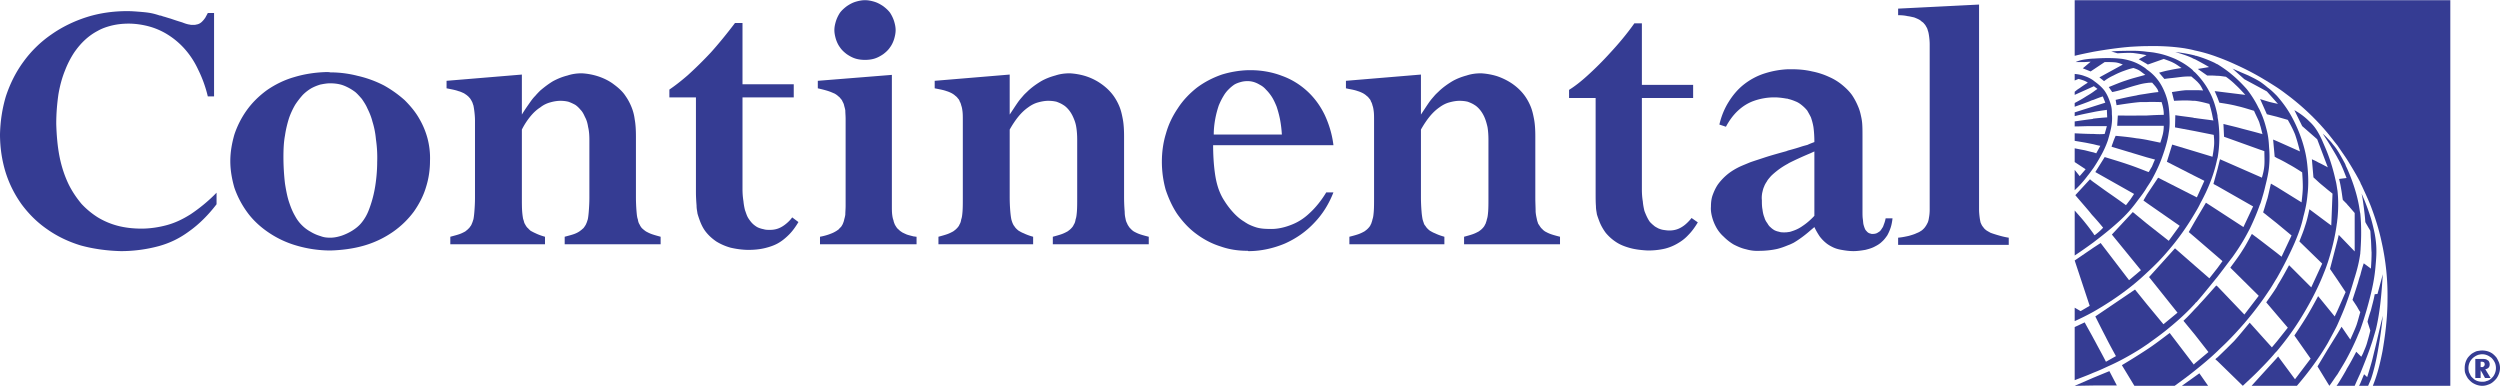 <svg xmlns="http://www.w3.org/2000/svg" width="2500" height="386" viewBox="0 0 575.999 88.848"><g fill="#353c93"><path d="M571.896 88.848c.432 0 .863-.072 1.224-.217.432-.143.792-.287 1.151-.576.36-.287.648-.576.937-.936.504-.721.792-1.584.792-2.375 0-.434-.072-.793-.216-1.225a8.716 8.716 0 0 0-.576-1.152 5.761 5.761 0 0 0-.937-.936c-.72-.504-1.584-.721-2.375-.721v.865a3.11 3.11 0 0 1 1.871.646c.288.145.504.434.721.721.144.217.359.576.432.863.288.938.145 1.945-.432 2.809a3.446 3.446 0 0 1-.721.721 2.245 2.245 0 0 1-.936.432c-.288.145-.648.145-.936.145v.936h.001zm-1.225-7.993c-.432.145-.792.359-1.152.576a5.836 5.836 0 0 0-.936.936c-.504.721-.719 1.584-.719 2.377 0 .432 0 .863.143 1.223.145.432.36.793.576 1.152.289.359.576.648.936.936.721.504 1.584.793 2.377.793v-.936c-.648 0-1.297-.145-1.872-.576-.217-.217-.505-.432-.721-.721l-.431-.863c-.289-1.008-.145-2.016.431-2.809.216-.287.504-.576.721-.721.288-.215.575-.359.937-.504.287-.072.647-.143.936-.143v-.865c-.434.001-.794.073-1.226.145z"/><path d="M572.039 84.527c.073-.072.144-.072.216-.145s.145-.143.145-.215c.071-.072.071-.145.071-.289 0-.143-.071-.359-.144-.432s-.145-.072-.288-.072v-.718c.504 0 .864.07 1.08.287.216.072.288.217.36.359.071.145.144.361.144.576 0 .289-.072.576-.216.721-.072.145-.216.215-.36.287-.072.072-.216.072-.432.145l1.224 2.016h-1.296l-.504-.936v-1.584zm-.504 0h.504v1.584l-.504-.863v1.799h-1.224v-4.391h1.728v.646h-.504v1.225zM148.824 53.279c-.288-.217-.504-.359-.72-.576-.216-.145-.36-.359-.504-.576-.144-.215-.216-.432-.36-.648-.144-.287-.216-.574-.288-1.008-.144-.359-.216-.863-.288-1.727a41.205 41.205 0 0 1-.145-3.24V31.392c0-1.44-.072-2.808-.288-3.96a11.014 11.014 0 0 0-.792-2.952 12.475 12.475 0 0 0-1.296-2.376c-.648-1.008-1.584-1.872-2.664-2.664-1.008-.792-2.304-1.44-3.6-1.872a14.762 14.762 0 0 0-3.816-.72c-1.152 0-2.232.144-3.312.504-1.152.288-2.232.72-3.312 1.296-1.08.648-2.016 1.368-2.952 2.16-.432.432-.792.792-1.152 1.224-.432.432-.72.792-1.224 1.512s-1.224 1.728-1.872 2.808v-9.217l-17.352 1.44v1.728l.72.144c.72.144 1.44.288 2.017.504.576.144.936.36 1.295.504.289.216.576.36.792.576.216.144.36.36.576.576.144.216.288.432.432.72.144.216.216.576.36.936.071.36.144.792.215 1.368.072.576.144 1.369.144 2.088v17.785c0 1.152-.072 2.375-.144 3.24-.072.863-.144 1.367-.215 1.727-.145.434-.217.721-.36 1.008-.072.217-.216.504-.36.648-.144.217-.288.432-.504.576-.144.217-.432.359-.647.576-.289.145-.648.359-1.225.576-.576.217-1.44.432-2.231.648v1.727h21.815v-1.727c-.792-.217-1.584-.504-2.16-.793-.504-.215-.864-.432-1.152-.576-.216-.215-.432-.359-.576-.576-.216-.143-.36-.359-.504-.576-.072-.143-.216-.359-.36-.646-.072-.217-.144-.576-.288-.938a16.263 16.263 0 0 1-.216-1.654c-.072-.865-.072-2.088-.072-3.24V29.808a16.41 16.41 0 0 1 2.016-3.096c.72-.864 1.44-1.512 2.232-2.016a6.295 6.295 0 0 1 2.305-1.152c.72-.216 1.583-.36 2.304-.36.72 0 1.296.072 1.872.216a10.6 10.6 0 0 1 1.584.72c.432.288.864.72 1.224 1.152.432.432.72 1.008 1.008 1.656.36.648.576 1.368.72 2.304.216.864.289 1.872.289 2.952v13.32c0 1.152-.072 2.375-.145 3.24-.072.863-.144 1.367-.216 1.727-.144.434-.216.721-.36 1.008-.071.217-.216.434-.36.648-.144.217-.288.432-.504.576-.216.217-.432.359-.72.576a5.5 5.5 0 0 1-1.152.576c-.576.217-1.44.432-2.232.648v1.727h22.104v-1.727c-.792-.217-1.583-.432-2.16-.648-.576-.216-.937-.431-1.224-.576zM193.536 10.872c.432.648 1.008 1.152 1.584 1.584.648.432 1.296.792 2.016 1.008.72.216 1.44.289 2.16.289.72 0 1.44-.072 2.161-.289.72-.216 1.368-.576 2.016-1.008.576-.432 1.152-.936 1.584-1.584.432-.576.72-1.224.936-1.872.216-.72.36-1.441.36-2.088 0-.72-.144-1.368-.36-2.088a8.001 8.001 0 0 0-.936-1.944c-.432-.576-1.008-1.081-1.584-1.512-.648-.432-1.296-.792-2.016-1.008-.721-.216-1.44-.36-2.161-.36-.72 0-1.44.144-2.16.36-.72.216-1.368.576-2.016 1.008-.576.432-1.152.936-1.584 1.512a7.984 7.984 0 0 0-.936 1.944c-.216.72-.36 1.368-.36 2.088 0 .647.144 1.368.36 2.088.215.648.504 1.296.936 1.872zM180.792 51.768c-1.152.863-2.232 1.152-3.384 1.152-.504 0-1.008 0-1.44-.145a6.214 6.214 0 0 1-1.224-.359c-.36-.145-.648-.361-.936-.576a4.896 4.896 0 0 1-.864-.865c-.216-.287-.504-.646-.72-1.08-.216-.432-.36-.936-.576-1.512a13.713 13.713 0 0 1-.359-2.088c-.145-.863-.217-1.8-.217-2.736V22.392h11.808v-3.024h-11.808V5.255h-1.728c-1.8 2.376-3.672 4.681-5.544 6.769a89.864 89.864 0 0 1-5.328 5.256c-1.584 1.368-2.88 2.376-4.248 3.312v1.8h6.12v21.816c0 1.079.072 2.231.144 3.095 0 .793.144 1.297.216 1.873.144.504.36 1.152.576 1.729.36.936.792 1.799 1.44 2.592.648.791 1.368 1.439 2.304 2.088.937.576 2.016 1.08 3.312 1.439 1.224.287 2.736.504 4.104.504 1.44 0 2.736-.145 3.888-.432 1.152-.289 2.16-.648 3.024-1.152.864-.504 1.656-1.152 2.448-1.943.792-.793 1.512-1.801 2.16-2.881l-1.44-1.08c-.504.72-1.152 1.296-1.728 1.728zM38.376 51.84c-1.873.504-3.889.791-5.76.791-1.944 0-3.816-.215-5.472-.648a17.353 17.353 0 0 1-4.608-1.943 18.96 18.96 0 0 1-3.744-3.096c-1.081-1.297-2.088-2.735-2.953-4.463-.864-1.8-1.584-3.816-2.087-6.265-.504-2.448-.72-5.184-.792-7.704 0-2.592.216-4.824.503-6.84.36-2.087.864-3.888 1.512-5.472a21.92 21.92 0 0 1 2.088-4.104c.792-1.152 1.656-2.16 2.521-2.952a13.716 13.716 0 0 1 2.952-2.088c1.008-.576 2.088-.936 3.24-1.224C27 5.544 28.224 5.4 29.664 5.4c1.439 0 3.096.216 4.68.647a16.089 16.089 0 0 1 4.392 1.944c1.368.864 2.664 1.944 3.816 3.24s2.232 2.88 3.096 4.752a28.642 28.642 0 0 1 2.232 6.191h1.44V2.952h-1.44c-.215.432-.432.792-.576 1.08-.216.288-.36.504-.576.72-.504.576-1.008.792-1.512.864-.216.072-.432.072-.649.072h-.576c-.216-.072-.432-.072-.72-.144s-.576-.144-1.296-.432a56.473 56.473 0 0 1-2.664-.864c-.792-.216-1.368-.432-1.728-.504-.36-.144-.577-.216-.792-.216-.648-.216-1.369-.432-2.161-.576s-1.656-.216-2.52-.288c-.934-.073-1.87-.144-2.806-.144-3.168 0-6.336.432-9.288 1.368s-5.76 2.304-8.208 4.032A26.507 26.507 0 0 0 5.4 14.184c-1.8 2.448-3.096 5.112-4.032 7.92C.503 24.984.071 27.936 0 30.888c0 3.024.432 5.976 1.295 8.784.864 2.736 2.088 5.112 3.672 7.344 1.656 2.232 3.6 4.176 5.904 5.76 2.231 1.584 4.896 2.881 7.775 3.744 2.88.791 6.12 1.225 9.216 1.295 3.097 0 6.048-.432 8.712-1.15 2.592-.721 4.824-1.801 7.056-3.457 2.232-1.584 4.392-3.744 6.264-6.191v-2.664c-1.872 1.943-4.032 3.672-5.976 4.969-1.942 1.221-3.67 2.014-5.542 2.518zM96.552 27.215c-.864-1.512-2.016-2.879-3.312-4.176a26.654 26.654 0 0 0-4.752-3.384 25.578 25.578 0 0 0-6.12-2.232 25.348 25.348 0 0 0-6.264-.792c-.288-.072-.576-.072-.936-.072-2.448.072-4.968.433-7.344 1.153-2.304.648-4.464 1.728-6.336 3.024-1.872 1.368-3.456 2.952-4.68 4.68A21.168 21.168 0 0 0 54 30.96c-.577 2.016-.937 4.032-.937 6.12s.36 4.104.937 6.12a21.467 21.467 0 0 0 2.879 5.544c1.224 1.727 2.88 3.311 4.752 4.607a22.6 22.6 0 0 0 6.624 3.168 27.905 27.905 0 0 0 7.848 1.152c2.664-.072 5.4-.432 7.848-1.152a22.6 22.6 0 0 0 6.624-3.168 20.726 20.726 0 0 0 4.752-4.607c1.224-1.729 2.232-3.672 2.808-5.616.648-2.016.936-4.104.936-6.048.072-1.872-.144-3.6-.576-5.256a18.468 18.468 0 0 0-1.943-4.609zm-9.649 10.081c0 2.016-.216 4.32-.576 6.263a26.388 26.388 0 0 1-1.368 4.824 10.459 10.459 0 0 1-1.656 2.881c-.576.719-1.296 1.295-2.088 1.799s-1.729.938-2.592 1.225c-.937.289-1.729.432-2.521.432s-1.512-.072-2.231-.359a9.4 9.4 0 0 1-2.305-1.008 8.687 8.687 0 0 1-2.016-1.512 8.709 8.709 0 0 1-1.512-2.016c-.504-.865-.937-1.801-1.369-3.098-.432-1.223-.72-2.662-1.007-4.463a54.36 54.36 0 0 1-.36-5.976c0-1.945.072-3.6.36-5.113.215-1.512.576-2.879.936-4.031a17.913 17.913 0 0 1 1.44-3.097 19.842 19.842 0 0 1 1.728-2.231 10.042 10.042 0 0 1 1.944-1.512c.648-.36 1.369-.648 2.088-.864.72-.144 1.512-.288 2.232-.288h.072c.72 0 1.44.072 2.088.216.72.144 1.368.432 1.944.72.576.288 1.152.648 1.728 1.08.504.432 1.009 1.007 1.513 1.584.432.648.936 1.368 1.295 2.232.432.864.864 1.872 1.152 3.023.36 1.152.648 2.448.792 4.032.218 1.512.362 3.241.289 5.257zM307.223 33.408c-.288-2.448-1.008-4.824-2.015-6.984-1.009-2.087-2.377-3.96-4.033-5.472s-3.6-2.736-5.832-3.528c-2.23-.864-4.752-1.295-7.128-1.295h-.719a23.082 23.082 0 0 0-5.977 1.007c-2.088.721-4.032 1.729-5.76 3.024-1.728 1.368-3.24 2.952-4.392 4.752-1.224 1.8-2.16 3.744-2.736 5.832-.648 2.088-.936 4.32-.936 6.48s.288 4.32.864 6.408c.648 1.945 1.512 3.888 2.664 5.617 1.224 1.727 2.664 3.311 4.32 4.535 1.728 1.297 3.6 2.305 5.688 2.953 2.016.719 4.104 1.008 6.265 1.008.071.07.144.07.215.07 2.807 0 5.688-.646 8.28-1.727 2.592-1.152 4.896-2.736 6.84-4.824 1.944-2.016 3.384-4.393 4.392-6.984h-1.655c-1.08 1.801-2.448 3.527-3.889 4.824-1.367 1.295-2.807 2.16-4.392 2.736-1.512.576-3.168.936-4.752.863-1.08 0-2.159-.072-3.096-.359a12.055 12.055 0 0 1-1.943-.793c-.217-.143-.504-.287-.792-.504-.865-.504-1.729-1.223-2.521-2.088a18.265 18.265 0 0 1-2.088-2.736c-.576-.863-1.008-1.799-1.368-2.807-.36-1.08-.647-2.232-.863-3.96-.217-1.656-.361-3.816-.361-6.048h27.72zm-27.576-2.448c0-1.296.144-2.52.36-3.672.216-1.153.504-2.16.792-3.024.36-.864.72-1.584 1.08-2.16a7.085 7.085 0 0 1 1.224-1.584 8.582 8.582 0 0 1 1.296-1.08c.504-.288.936-.433 1.44-.576a5.444 5.444 0 0 1 1.512-.216h.145c.936 0 1.871.288 2.807.864.433.216.937.576 1.368 1.08.432.433.864.937 1.296 1.584.433.648.792 1.44 1.152 2.305.288.863.577 1.872.792 2.952.216 1.152.36 2.304.432 3.528H279.647v-.001zM434.087 51.551c-.143.361-.215.721-.432.938-.145.287-.288.432-.433.646a2.123 2.123 0 0 1-.504.361c-.358.287-.863.359-1.296.359-.143 0-.288 0-.432-.072-.36-.072-.648-.217-.937-.576-.071-.072-.216-.215-.288-.359-.07-.145-.143-.289-.215-.504-.072-.217-.145-.432-.217-.721-.072-.359-.072-.719-.144-1.225-.072-.504-.072-1.078-.072-1.727V31.463c0-1.151 0-2.231-.072-3.096-.072-.864-.216-1.44-.36-2.088a10.264 10.264 0 0 0-.647-1.944 14.462 14.462 0 0 0-1.368-2.52c-.576-.792-1.296-1.512-2.16-2.232a12.592 12.592 0 0 0-3.023-1.872 17.008 17.008 0 0 0-3.959-1.296c-1.514-.36-3.098-.504-4.753-.504h-.792a20.602 20.602 0 0 0-5.328.936c-1.872.576-3.528 1.512-4.896 2.592s-2.52 2.448-3.456 3.96c-1.008 1.584-1.728 3.384-2.16 5.256l1.513.504c.72-1.368 1.656-2.664 2.735-3.672 1.08-1.008 2.306-1.8 3.744-2.304a14.186 14.186 0 0 1 4.681-.792c1.008 0 2.016.144 2.809.288.143 0 .215 0 .359.072.647.144 1.225.36 1.728.576.576.216 1.08.576 1.512.936.433.36.792.72 1.152 1.152.288.504.576 1.007.864 1.584.217.648.432 1.368.576 2.232.145 1.008.216 2.304.216 3.456-.575.216-1.152.432-1.584.648-.503.144-.864.215-1.513.431-.647.217-1.584.505-2.951.864-.145.072-.287.072-.359.145-1.585.432-3.673 1.008-5.185 1.512-1.513.504-2.448.792-3.24 1.08-.864.36-1.584.648-2.231.936-1.081.504-2.161 1.152-3.023 1.872a12.862 12.862 0 0 0-2.161 2.305c-.575.864-.937 1.728-1.225 2.52-.287.863-.359 1.727-.359 2.592-.072.791.072 1.656.288 2.447.216.793.504 1.512.936 2.305a8.177 8.177 0 0 0 1.729 2.16 11.593 11.593 0 0 0 2.305 1.799c.863.434 1.799.865 2.807 1.08a9.346 9.346 0 0 0 3.24.361c1.224 0 2.664-.145 3.96-.434.864-.215 1.656-.504 2.521-.863.432-.145.863-.359 1.297-.576 1.223-.721 2.591-1.729 3.814-2.809l.937-.791c.359.791.792 1.512 1.224 2.16a8.629 8.629 0 0 0 1.369 1.439c.503.432 1.007.721 1.584 1.008.575.289 1.223.504 2.087.648.792.145 1.729.287 2.736.287.937 0 1.872-.143 2.735-.287.864-.217 1.584-.432 2.232-.791.576-.289 1.152-.648 1.584-1.08.504-.434.864-.938 1.224-1.441.288-.504.577-1.152.792-1.799.217-.648.361-1.441.433-2.16h-1.584a7.1 7.1 0 0 1-.364 1.296zm-16.056-1.871c-.864.936-1.8 1.729-2.664 2.303a8.212 8.212 0 0 1-2.232 1.152c-.432.145-.792.289-1.151.289-.287.072-.648.072-.937.072-.36 0-.792 0-1.151-.145a3.837 3.837 0 0 1-1.08-.359 4.765 4.765 0 0 1-.937-.721c-.288-.217-.504-.576-.72-.936a3.668 3.668 0 0 1-.648-1.297c-.216-.504-.359-1.152-.432-1.799-.145-.721-.145-1.441-.145-2.16-.07-.648 0-1.225.072-1.656.145-.576.216-1.008.433-1.44.144-.433.359-.792.647-1.225.216-.432.576-.792.937-1.224.433-.432.937-.864 1.584-1.368a17.38 17.38 0 0 1 2.376-1.512c.071-.072.216-.144.359-.216a79.946 79.946 0 0 1 4.752-2.16l.937-.432V49.68zM388.007 51.912c-1.151.863-2.231 1.15-3.383 1.15-.505 0-.938-.07-1.441-.143-.432-.072-.792-.217-1.151-.361-.36-.215-.72-.359-1.008-.646-.288-.217-.576-.504-.864-.793-.215-.287-.433-.648-.648-1.08s-.432-.936-.646-1.512c-.146-.648-.289-1.297-.361-2.16-.144-.791-.216-1.799-.216-2.664V22.536h11.808v-3.024h-11.808V5.328h-1.729c-1.728 2.448-3.672 4.752-5.544 6.768a73.866 73.866 0 0 1-5.328 5.328c-1.512 1.369-2.808 2.376-4.176 3.24v1.872h6.12v21.816c0 1.08 0 2.232.072 3.096 0 .793.144 1.297.216 1.873.145.504.361 1.078.576 1.654.36.938.864 1.801 1.439 2.592a10.608 10.608 0 0 0 2.305 2.09c.936.646 2.016 1.08 3.312 1.439 1.295.359 2.735.504 4.104.576 1.439 0 2.735-.145 3.96-.432a11.072 11.072 0 0 0 2.952-1.225c.863-.504 1.655-1.08 2.447-1.943.792-.793 1.514-1.801 2.16-2.881l-1.439-1.008c-.505.649-1.153 1.296-1.729 1.729zM460.079 54.072c-.719-.217-1.152-.361-1.512-.506-.359-.215-.648-.359-.864-.504a3.99 3.99 0 0 1-.576-.504c-.144-.215-.288-.359-.431-.576-.145-.215-.217-.432-.361-.719a11.354 11.354 0 0 1-.216-1.152c-.072-.576-.145-1.225-.145-1.871V1.007l-18.647.937v1.512c.792 0 1.584.072 2.16.216.647.072 1.08.216 1.512.289.361.144.72.288 1.008.432s.504.288.72.504c.218.144.433.288.576.504.216.216.36.432.504.72.145.216.288.504.36.864.145.359.217.792.289 1.296s.143 1.224.143 1.872v38.231a9.82 9.82 0 0 1-.143 1.584c-.072.504-.145.865-.289 1.225-.144.287-.288.576-.432.791-.145.217-.288.434-.504.648-.217.217-.433.432-.721.576-.288.217-.646.359-1.008.504-.432.217-.936.361-1.656.576-.647.145-1.584.359-2.52.432v1.656h25.488V54.72c-1.007-.144-2.015-.433-2.735-.648zM261.216 53.279c-.288-.217-.504-.359-.648-.576-.216-.145-.359-.359-.504-.576-.144-.215-.288-.432-.359-.648-.145-.287-.289-.574-.36-1.008-.072-.359-.216-.863-.216-1.727a41.246 41.246 0 0 1-.144-3.24V31.392c0-1.44-.072-2.808-.288-3.96-.216-1.152-.432-2.088-.792-2.952a12.531 12.531 0 0 0-1.296-2.376c-.72-1.008-1.584-1.872-2.664-2.664a13.16 13.16 0 0 0-3.6-1.872c-1.296-.433-2.664-.648-3.816-.72-1.224 0-2.304.144-3.384.504-1.08.288-2.232.72-3.24 1.296-1.08.648-2.088 1.368-2.952 2.16-.432.432-.864.792-1.224 1.224-.36.432-.72.792-1.224 1.512s-1.152 1.728-1.872 2.808v-9.217l-17.28 1.44v1.728l.72.144c.721.144 1.44.288 2.016.504.504.144.936.36 1.224.504.36.216.576.36.792.576.216.144.432.36.576.576.216.216.36.432.432.72.144.216.288.576.36.936.144.36.216.792.288 1.368.072.576.072 1.369.072 2.088v17.785c0 1.152 0 2.375-.072 3.24-.072.863-.144 1.367-.288 1.727-.072.434-.144.721-.288 1.008-.144.217-.216.504-.36.648-.144.217-.36.432-.504.576-.216.217-.432.359-.72.576-.288.145-.648.359-1.224.576-.576.217-1.368.432-2.16.648v1.727h21.816v-1.727c-.792-.217-1.584-.504-2.16-.793-.577-.215-.864-.432-1.152-.576a5.078 5.078 0 0 1-.648-.576c-.144-.143-.288-.359-.432-.576-.144-.143-.216-.359-.36-.646-.072-.217-.216-.576-.288-.938-.072-.359-.144-.863-.216-1.654a41.738 41.738 0 0 1-.144-3.24V29.808c.648-1.152 1.368-2.232 2.088-3.096.72-.864 1.44-1.512 2.16-2.016.792-.576 1.512-.937 2.304-1.152.792-.216 1.584-.36 2.304-.36.721 0 1.368.072 1.944.216.576.216 1.08.432 1.512.72.504.288.936.72 1.296 1.152.36.432.72 1.008 1.008 1.656s.576 1.368.72 2.304c.144.864.216 1.872.216 2.952v13.32c0 1.152 0 2.375-.072 3.24-.072.863-.144 1.367-.288 1.727-.072.434-.144.721-.288 1.008-.144.217-.216.434-.36.648-.144.217-.36.432-.504.576-.215.217-.432.359-.72.576-.288.145-.648.359-1.224.576s-1.368.432-2.16.648v1.727h22.104v-1.727c-.864-.217-1.656-.432-2.232-.648-.577-.216-.938-.431-1.225-.576zM355.968 53.279c-.289-.217-.505-.359-.648-.576-.217-.145-.359-.359-.504-.576-.145-.215-.287-.432-.433-.648-.071-.287-.216-.574-.288-1.008-.071-.359-.216-.863-.288-1.727 0-.865-.071-2.088-.071-3.24V31.392c0-1.44-.072-2.808-.288-3.96-.216-1.152-.433-2.088-.792-2.952a12.475 12.475 0 0 0-1.296-2.376c-.721-1.008-1.584-1.872-2.663-2.664-1.081-.792-2.377-1.44-3.602-1.872-1.296-.433-2.664-.648-3.814-.72-1.226 0-2.306.144-3.385.504-1.08.288-2.232.72-3.24 1.296-1.08.648-2.088 1.368-2.952 2.16-.432.432-.864.792-1.224 1.224-.36.432-.721.792-1.225 1.512-.504.72-1.152 1.728-1.872 2.808v-9.217l-17.28 1.44v1.728l.648.144c.792.144 1.512.288 2.088.504.504.144.937.36 1.225.504.359.216.575.36.792.576.216.144.432.36.575.576.217.216.361.432.434.72.143.216.287.576.358.936.145.36.217.792.288 1.368.072.576.072 1.369.072 2.088v17.785c0 1.152 0 2.375-.072 3.24-.071.863-.144 1.367-.288 1.727-.071.434-.216.721-.288 1.008-.143.217-.216.504-.359.648-.145.217-.36.432-.504.576-.216.217-.433.359-.721.576-.287.145-.647.359-1.224.576-.575.217-1.368.432-2.231.648v1.727h21.888v-1.727c-.792-.217-1.584-.504-2.159-.793-.577-.215-.865-.432-1.153-.576-.288-.215-.431-.359-.647-.576-.145-.143-.288-.359-.433-.576a1.375 1.375 0 0 1-.359-.646c-.071-.217-.216-.576-.288-.938a15.495 15.495 0 0 1-.215-1.654 41.164 41.164 0 0 1-.146-3.24V29.808c.648-1.152 1.368-2.232 2.088-3.096.721-.864 1.44-1.512 2.16-2.016.792-.576 1.512-.937 2.304-1.152.792-.216 1.584-.36 2.305-.36s1.368.072 1.943.216c.576.216 1.08.432 1.514.72.503.288.935.72 1.295 1.152.359.432.72 1.008 1.008 1.656s.504 1.368.72 2.304c.146.864.216 1.872.216 2.952v13.32c0 1.152 0 2.375-.07 3.24-.072.863-.146 1.367-.289 1.727-.072.434-.216.721-.288 1.008-.145.217-.216.434-.36.648a3.997 3.997 0 0 1-.504.576c-.215.217-.432.359-.72.576-.288.145-.648.359-1.224.576-.576.217-1.367.432-2.16.648v1.727h22.104v-1.727c-.864-.217-1.656-.432-2.231-.648-.58-.216-.94-.431-1.227-.576zM208.943 54c-.504-.217-.792-.361-1.08-.504-.288-.217-.575-.361-.72-.576a2.222 2.222 0 0 1-.576-.576c-.144-.217-.288-.432-.432-.721-.072-.215-.216-.504-.288-.936-.144-.359-.216-.721-.288-1.297-.072-.576-.072-1.295-.072-2.016V17.208l-17.064 1.368v1.728c.936.216 1.8.432 2.449.648.647.216 1.08.432 1.439.576.36.216.576.36.792.576.288.216.432.359.576.576.216.216.36.432.432.648.144.288.288.504.36.864.072.359.216.72.288 1.224 0 .576.072 1.224.072 1.944v20.015c0 .721-.072 1.439-.072 2.016-.072.576-.216.938-.288 1.297-.072.359-.216.648-.288.863-.144.289-.288.504-.432.721-.216.145-.36.359-.576.576-.216.145-.504.359-.792.504-.36.215-.72.359-1.296.576-.576.215-1.368.432-2.16.576v1.727h22.248v-1.727c-.216 0-.432-.072-.648-.072-.575-.145-1.152-.289-1.584-.432zM482.327 86.975l-4.32 1.873 4.32-.073h5.4l-1.728-3.312-3.672 1.512zM485.639 84.383c2.448-1.08 4.681-2.303 6.913-3.672.72-.432 1.439-.936 2.087-1.367 1.513-1.08 3.024-2.16 4.464-3.312 2.017-1.656 4.032-3.312 6.625-6.119a.868.868 0 0 1 .359-.361c1.512-1.727 3.168-3.814 4.824-5.832 1.224-1.584 2.449-3.24 3.456-4.535 2.16-3.023 3.096-4.824 4.032-6.625.863-1.799 1.655-3.672 2.231-5.328.072-.143.145-.359.216-.504.434-1.439.792-2.592 1.08-3.887.36-1.439.721-2.952.865-4.463a24.041 24.041 0 0 0 0-4.537c-.073-1.439-.217-2.808-.649-4.319-.287-1.152-.72-2.52-1.296-3.744a6.638 6.638 0 0 0-.504-1.009c-.719-1.512-1.656-2.951-2.664-4.247-1.08-1.224-2.231-2.376-3.456-3.385-1.008-.863-2.159-1.655-3.312-2.376a2.14 2.14 0 0 1-.576-.288 28.18 28.18 0 0 0-4.32-1.656c-.07 0-.216 0-.287-.072a31.43 31.43 0 0 0-4.536-.792c1.224.36 2.447.72 3.743 1.296.288.144.505.288.793.36 1.079.576 2.159 1.151 3.24 1.8l-2.593.432 2.16 1.513c.792 0 1.512 0 2.231.071h.145c.647 0 1.296.145 1.944.216.792.576 1.512 1.152 2.231 1.872.72.648 1.512 1.512 2.232 2.304l-6.408-.792-.648-.072.648 1.512.432 1.152c1.44.216 2.809.432 4.176.792 1.297.288 2.594.72 3.816 1.08.361.864.792 1.656 1.152 2.52.144.36.216.792.359 1.152.145.576.288 1.152.434 1.728-.146-.072-.289-.144-.434-.144-1.512-.432-2.951-.792-4.319-1.152-1.513-.432-2.88-.72-4.247-1.08l.143 2.952 8.424 3.024c.288.071.576.216.864.288 0 1.152.072 2.231 0 3.24s-.288 1.944-.576 2.88l-.288-.144-9.359-4.104-.576 2.304-.937 3.384.937.503 8.208 4.68-2.232 4.752-5.976-3.889-2.664-1.727-2.52 4.248-1.44 2.52 1.44 1.223 5.184 4.465 1.152 1.008-1.152 1.584-1.872 2.377-3.312-2.881-4.608-4.031-5.977 6.623L501.696 72l-3.24 2.664-3.817-4.609-2.735-3.383-9.145 6.191c.793 1.584 1.584 3.168 2.376 4.68.792 1.584 1.584 3.023 2.376 4.465l-2.303 1.295c-.793-1.584-1.656-3.096-2.449-4.607-.144-.287-.288-.504-.432-.791-.648-1.225-1.367-2.449-2.016-3.674l-2.305 1.08v12.24c1.44-.576 2.88-1.08 4.32-1.727 1.153-.433 2.233-.937 3.313-1.441z"/><path d="M489.312 67.248a53.114 53.114 0 0 0 5.327-4.465c1.729-1.584 3.385-3.24 4.824-4.969 2.448-2.807 4.536-5.832 6.265-8.783.432-.721.863-1.439 1.224-2.232 1.944-3.527 3.24-6.983 3.888-10.223 0-.072 0-.072.072-.144.576-3.168.504-6.192.144-8.784-.071-.36-.144-.72-.144-1.08-.432-2.16-1.008-3.96-1.943-5.616-.865-1.656-2.089-3.168-3.24-4.32a2.147 2.147 0 0 1-.576-.576c-1.368-1.152-2.593-1.872-3.96-2.52-1.368-.576-2.735-1.08-4.393-1.368-.647-.144-1.368-.216-2.16-.288a21.61 21.61 0 0 0-3.096-.216c-1.728 0-3.384 0-5.112.144l1.441.432c1.223-.072 2.519-.144 3.599-.072 1.153.144 2.088.288 3.097.503l-1.801.937 1.872 1.08.217.144 3.672-1.296c.792.288 1.655.576 2.304.936.72.36 1.224.792 1.8 1.152-.935.144-1.872.288-2.808.504-.863.144-1.584.36-2.376.576l1.224 1.44a31.487 31.487 0 0 1 1.8-.216c.721-.072 1.729-.216 2.448-.288.792-.072 1.368-.072 1.945-.072.287.216.575.504.863.72.287.288.575.504.791.792.505.504.793 1.152 1.08 1.728-.647-.072-1.296-.072-1.871-.072h-2.017c-1.152.072-2.231.288-3.312.432l.504 2.016c1.439-.072 2.952-.144 4.319 0h.505c1.151.144 2.232.432 3.312.72.216.72.432 1.512.576 2.16.144.648.216 1.151.359 1.655-1.439-.215-2.88-.359-4.247-.575-.145 0-.288 0-.36-.072-1.44-.216-2.809-.36-4.176-.576l-.072 2.808 4.608.864 4.319.864c.072.792.145 1.584.072 2.448-.072.863-.216 1.728-.36 2.592l-4.031-1.224-5.257-1.584-1.224 3.96 6.48 3.312 2.159 1.08-1.728 3.816-.432-.217-8.496-4.319-2.593 3.887-.792 1.367.792.576 7.561 5.256-2.521 3.457-5.04-3.961-3.239-2.664L486.575 54l6.696 8.207-2.736 2.305-6.552-8.568-1.656 1.08-4.32 2.951 3.456 10.441-2.088 1.223-1.368-.791v3.096a59.976 59.976 0 0 0 4.32-2.16c2.376-1.368 4.752-2.88 6.985-4.536z"/><path d="M510.911 80.855c.647-.648 1.369-1.297 2.088-2.016 2.88-2.881 5.544-5.977 7.848-9.145.648-.863 1.225-1.729 1.801-2.592.72-1.008 1.297-2.088 1.943-3.096 1.729-3.025 3.168-5.977 4.105-8.137 1.223-2.879 1.654-4.393 2.015-6.047.432-1.584.792-3.24.937-5.041.217-1.728.217-3.671.071-5.543-.144-1.872-.358-3.6-1.008-5.832-.647-2.304-1.8-5.112-3.24-7.488-.863-1.44-1.872-2.736-2.88-3.888-.719-.72-1.368-1.368-2.088-1.872a21.31 21.31 0 0 0-1.656-1.296c-1.008-.648-1.943-1.08-2.808-1.512a255.746 255.746 0 0 1-3.672-1.585l2.735 2.448 3.744 2.017 1.44.792 2.304 2.592.216.288c-.071 0-.144 0-.216-.072-.359-.072-.719-.144-1.296-.288-.647-.144-1.512-.432-2.448-.72h-.144l.144.216 1.44 3.24 2.304.576 2.521.72c.574 1.008 1.15 2.088 1.654 3.312.433 1.224.792 2.592 1.152 3.96l-5.328-2.376-.863-.36.359 3.96c.145.072.288.144.504.288.937.432 1.872.936 2.736 1.439 1.08.577 2.088 1.225 3.096 1.872.072 1.081.145 2.161.145 3.312 0 1.151-.145 2.303-.287 3.6l-5.689-3.528-1.368-.792c-.288 1.152-.504 2.231-.792 3.383-.359 1.08-.647 2.16-1.008 3.24l3.168 2.521 3.384 2.807-2.304 4.896-1.08-.863-3.744-2.881-2.016-1.512c-.719 1.295-1.368 2.592-2.232 3.889-.792 1.295-1.8 2.592-2.734 3.887l6.551 6.48-3.312 4.32-6.191-6.48-.287-.215c-1.297 1.439-2.593 2.951-3.889 4.318-.288.361-.648.721-1.008 1.08-.863.938-1.729 1.873-2.664 2.736l2.664 3.24 3.096 3.961-3.096 2.592-.288.287-5.544-7.271c-1.729 1.295-3.385 2.592-5.257 3.816a156.868 156.868 0 0 1-5.76 3.6l2.88 4.752h9.288c1.584-1.152 3.168-2.305 4.681-3.527 1.799-1.438 3.527-2.878 5.183-4.462zM481.031 40.392c.432-.504.864-1.152 1.296-1.728.576-.864 1.152-1.8 1.584-2.592a21.221 21.221 0 0 0 1.728-3.744c.36-1.224.722-2.52.864-3.528.145-1.007.145-1.799.072-2.52 0-.721 0-1.44-.288-2.376-.288-.937-.72-2.088-1.44-3.096-.72-.936-1.655-1.656-2.447-2.232l-.072-.072a7.51 7.51 0 0 0-2.016-1.008c-.721-.288-1.513-.432-2.305-.504v1.512l.865-.36c.359.071.791.216 1.223.36.361.144.648.288.937.503-.72.433-1.44.937-1.944 1.296-.504.288-.792.576-1.08.792v.72l4.32-1.944.072-.072.863.648c-.359.216-.647.432-.936.648-.504.36-1.08.72-1.584 1.008-.864.576-1.799 1.08-2.736 1.584v.863c1.225-.432 2.449-.863 3.528-1.296a3.51 3.51 0 0 1 .792-.288c.72-.288 1.439-.576 2.16-.792l.576 1.44-2.736.864-4.32 1.368v.864c1.44-.36 2.88-.648 4.32-.936 1.008-.217 2.088-.36 3.096-.504l.072 1.73a57.434 57.434 0 0 0-3.168.288c-.072 0-.072 0-.145.072-1.223.144-2.735.359-4.176.576v1.152c1.152 0 2.305-.072 3.601-.072h3.816l-.504 1.8c-.72.072-1.512.072-2.592 0h-.145c-1.151 0-2.664-.072-4.176-.145V32.4c1.152.216 2.232.359 3.24.576l1.08.216c.576.144 1.08.288 1.584.359l-.937 1.729-.647-.216c-.72-.144-1.44-.36-2.088-.505-.792-.143-1.513-.287-2.232-.431v3.168l2.521 1.656-1.369 1.584-1.152-1.44v4.68a23.461 23.461 0 0 0 3.025-3.384z"/><path d="M487.727 51.408c2.448-2.16 3.673-3.744 4.897-5.4.719-.936 1.439-1.873 2.015-2.88.433-.648.864-1.296 1.226-1.944.935-1.728 1.727-3.384 2.375-5.256.647-1.8 1.224-3.744 1.439-5.4.289-1.584.217-2.952.145-4.248s-.216-2.521-.648-3.888c-.432-1.368-1.151-2.952-2.088-4.104a10.574 10.574 0 0 0-2.448-2.304 4.428 4.428 0 0 0-.863-.648c-1.224-.792-2.593-1.44-4.752-1.8-2.017-.288-4.752-.216-6.696-.072h-.215c-1.945.145-2.953.36-3.89.792h1.872c.576 0 1.08-.072 1.584-.072l-1.8 1.512 1.8.72.648-.432 2.592-1.729c.864 0 1.729 0 2.448.072.647.072 1.224.288 1.728.504l-5.398 2.952 1.079.864a10.705 10.705 0 0 1 2.159-1.296 17.965 17.965 0 0 1 2.449-1.08c.791-.288 1.439-.505 2.159-.648.432.144.864.288 1.368.576.432.288.864.648 1.369 1.008-1.514.432-3.025.792-4.465 1.296-1.368.432-2.664 1.008-3.96 1.512l.792 1.152c.792-.144 1.584-.36 2.592-.648a43.87 43.87 0 0 1 3.312-1.008c.72-.216 1.439-.36 2.087-.432.433-.072.792-.072 1.226-.072.358.433.791.864 1.008 1.225.287.359.359.648.431.936-.863.072-1.728.215-2.664.36-.792.144-1.655.216-2.447.432-1.656.288-3.24.648-4.752 1.007l.216 1.225c1.873-.288 3.744-.576 5.472-.72h1.512c1.153-.072 2.306 0 3.385 0 .216.648.36 1.295.433 1.8.071.504.071.792.071 1.151-1.296 0-2.593.072-3.889.145h-1.942c-1.729.072-3.24 0-4.752 0l-.146 2.376h10.729c0 .647-.071 1.296-.216 1.944-.145.576-.36 1.296-.576 1.944-1.008-.216-2.088-.432-3.097-.648-.792-.144-1.584-.288-2.376-.36-1.728-.288-3.239-.432-4.823-.576-.217.504-.433 1.008-.575 1.44-.146.432-.289.72-.361 1.079l8.136 2.448 1.872.504c-.288.576-.504 1.152-.719 1.656-.289.432-.505.864-.721 1.224-.145-.072-.288-.072-.433-.144-1.296-.504-2.735-1.08-4.248-1.584-1.655-.576-3.6-1.152-5.472-1.728l-2.16 3.456 8.928 5.039c-.287.434-.574.865-.863 1.297-.36.432-.648.863-1.008 1.295a194.003 194.003 0 0 0-3.96-2.807c-1.152-.792-2.304-1.657-3.528-2.52-.288-.216-.576-.432-.792-.648l-3.384 3.672c1.151 1.367 2.305 2.664 3.384 3.959.216.289.504.648.792.938a68.844 68.844 0 0 1 2.231 2.592c-.647.719-1.367 1.295-1.943 1.727-.145-.07-.216-.215-.288-.359-.576-.791-1.152-1.584-1.799-2.375-.722-.938-1.656-1.945-2.521-2.953v10.369a114.845 114.845 0 0 0 4.32-3.025c2.085-1.585 3.957-3.097 5.397-4.392zM537.839 76.176c.216-.432.504-.936.72-1.439.792-1.801 1.584-3.602 2.16-5.258.721-1.943 1.226-3.672 1.656-5.111.792-2.52 1.152-4.031 1.44-6.047 0-.361.071-.721.071-1.152.145-2.16.216-5.041-.071-7.992-.145-.648-.217-1.369-.359-2.088-.577-3.096-1.729-6.192-2.737-8.424-.144-.288-.288-.576-.358-.864-.722-1.368-1.297-2.376-1.802-3.168-.359-.576-.72-1.008-1.079-1.439-.36-.504-.793-.937-1.152-1.296-.359-.433-.792-.792-1.152-1.152.36.648.793 1.224 1.152 1.8.792 1.295 1.584 2.591 2.231 3.744 0 .072 0 .072.072.144.937 1.656 1.44 3.096 2.017 4.536l-1.729.216c.216.792.361 1.583.504 2.448.145.792.216 1.511.36 2.376l.936.936c.146.217.288.359.433.504.432.504.936 1.08 1.367 1.584v8.855l-1.8-1.871-1.872-1.943-.288 1.223-1.728 6.625 1.728 2.52 1.872 2.809-1.872 4.248-.647 1.367-1.584-1.943-2.232-2.736c-.936 1.729-1.872 3.455-2.808 4.967-.937 1.514-1.8 2.809-2.664 4.105l3.744 5.328-3.601 4.752-3.888-5.256-.288.359-3.744 4.104-2.088 2.305H529.199c2.665-3.096 5.112-6.408 7.128-9.865.504-.94 1.008-1.876 1.512-2.811zM548.135 79.199c.36-2.16.648-4.32.864-6.48-.719 2.881-1.368 5.832-1.944 8.137-.288 1.152-.504 2.16-.792 3.096-.288 1.008-.576 1.943-.863 2.881l-.721-.648-.863 2.088-.288.576h2.088l.647-1.512a26.11 26.11 0 0 0 .648-2.16c.432-1.585.864-3.745 1.224-5.978zM546.263 79.559c.434-1.223.792-2.52 1.152-3.744 1.008-4.248 1.296-8.424 1.584-12.672l-1.224 4.537-.648.072c-.144.863-.36 1.727-.647 2.807l-.217.865c-.288.863-.576 1.727-.792 2.664l.648 2.016c-.216 1.008-.504 1.943-.72 2.736-.217.791-.504 1.439-.721 1.943a8.232 8.232 0 0 1-.647 1.367l-.216-.215-.936-.935c-.72 1.367-1.439 2.736-2.16 3.887-.071.145-.144.289-.216.434a64.272 64.272 0 0 1-1.944 3.238c-.071.072-.144.145-.216.289h4.176c.433-1.008.865-1.943 1.297-2.881.863-2.16 1.727-4.248 2.447-6.408z"/><path d="M546.263 0h-68.256v12.816c1.44-.36 2.88-.648 4.32-.936 2.881-.504 5.832-.936 8.641-1.152 1.295-.072 2.52-.144 3.671-.144 2.952-.072 5.904.072 8.712.504.792.144 1.584.288 2.377.503 1.729.36 3.455.864 5.184 1.513a51.042 51.042 0 0 1 4.176 1.728 62.086 62.086 0 0 1 5.76 2.952c1.225.72 2.521 1.512 3.744 2.304.648.432 1.369.936 2.017 1.44a55.543 55.543 0 0 1 9.72 9.144c.072.145.216.216.288.36.647.792 1.296 1.656 1.943 2.448.722 1.079 1.44 2.088 2.16 3.168 1.08 1.728 2.16 3.527 3.097 5.328.071.288.216.504.359.792.721 1.584 1.44 3.096 2.088 4.752 1.008 2.664 1.872 5.4 2.448 8.137a55.989 55.989 0 0 1 1.368 13.248c0 4.391-.576 8.639-1.152 11.951-.646 3.312-1.296 5.688-2.23 7.992h17.854V0h-18.289z"/><path d="M523.872 81.646c.215-.287.503-.574.719-.791 1.8-2.16 3.456-4.32 5.185-7.057 1.943-3.096 4.104-6.984 5.615-10.871.36-.865.648-1.656.937-2.52 1.008-3.098 1.728-6.193 2.088-9 .072-.361.072-.721.144-1.152.217-2.232.217-4.32 0-6.336-.144-.792-.216-1.584-.432-2.376-.431-2.016-1.08-4.248-1.8-6.121-.432-1.151-.937-2.231-1.296-3.096-1.08-2.376-1.944-3.456-2.952-4.392a15.537 15.537 0 0 0-3.456-2.593l1.8 3.672 3.456 3.024 2.448 6.48c-.792-.432-1.584-.864-2.232-1.152-.576-.36-1.008-.504-1.439-.72l.359 4.176c.648.576 1.297 1.224 2.017 1.8l1.296 1.08 1.08.865-.288 7.344-.792-.576-4.248-3.168c-.287 1.367-.576 2.664-1.008 3.887-.36 1.225-.864 2.377-1.296 3.529l5.256 5.111-2.521 5.473-5.111-5.113c-.864 1.584-1.729 3.168-2.593 4.537-.071.145-.144.287-.216.432-.792 1.297-1.656 2.447-2.448 3.6l2.448 2.881 2.521 2.951-2.521 3.168-1.151 1.369-2.593-2.881-2.52-2.809c-1.152 1.369-2.304 2.809-3.6 4.248a188.825 188.825 0 0 1-3.816 3.744c-.215.145-.36.289-.504.432l.504.434 5.832 5.688c1.369-1.297 2.808-2.592 4.104-3.961a62.256 62.256 0 0 0 3.024-3.24zM505.728 86.688l-3.025 2.16h6.048l-2.016-2.881-1.007.721zM540.719 82.512a61.353 61.353 0 0 0 2.376-4.896c.217-.576.504-1.152.721-1.729 1.08-3.023 1.871-5.904 2.447-8.279.072-.287.145-.648.217-.936.647-2.881.791-4.68.936-6.48.144-1.871.216-3.744-.288-6.408a49.44 49.44 0 0 0-.864-3.527c-.576-1.801-1.295-3.816-2.16-5.688.217.936.36 1.943.505 3.096.144 1.08.288 2.303.36 3.455.215.432.503.863.647 1.152.216.359.359.576.504.863.072.721.072 1.369.144 2.016.072 1.08.072 2.09.145 2.953 0 1.439-.072 2.52-.145 3.672v.072l-1.655-1.225a30.526 30.526 0 0 0-.792 2.736c-.217.576-.359 1.08-.504 1.656-.433 1.367-.864 2.664-1.297 4.031.36.504.721 1.08 1.009 1.512.288.504.504.938.792 1.297-.288.936-.504 1.871-.864 2.951-.36 1.008-.937 2.232-1.44 3.385l-.792-1.152-1.224-1.799-.937 1.584-2.231 3.6-2.376 3.959 2.376 3.889.359.576c.648-.865 1.225-1.801 1.872-2.664.72-1.225 1.511-2.448 2.159-3.672z"/></g></svg>